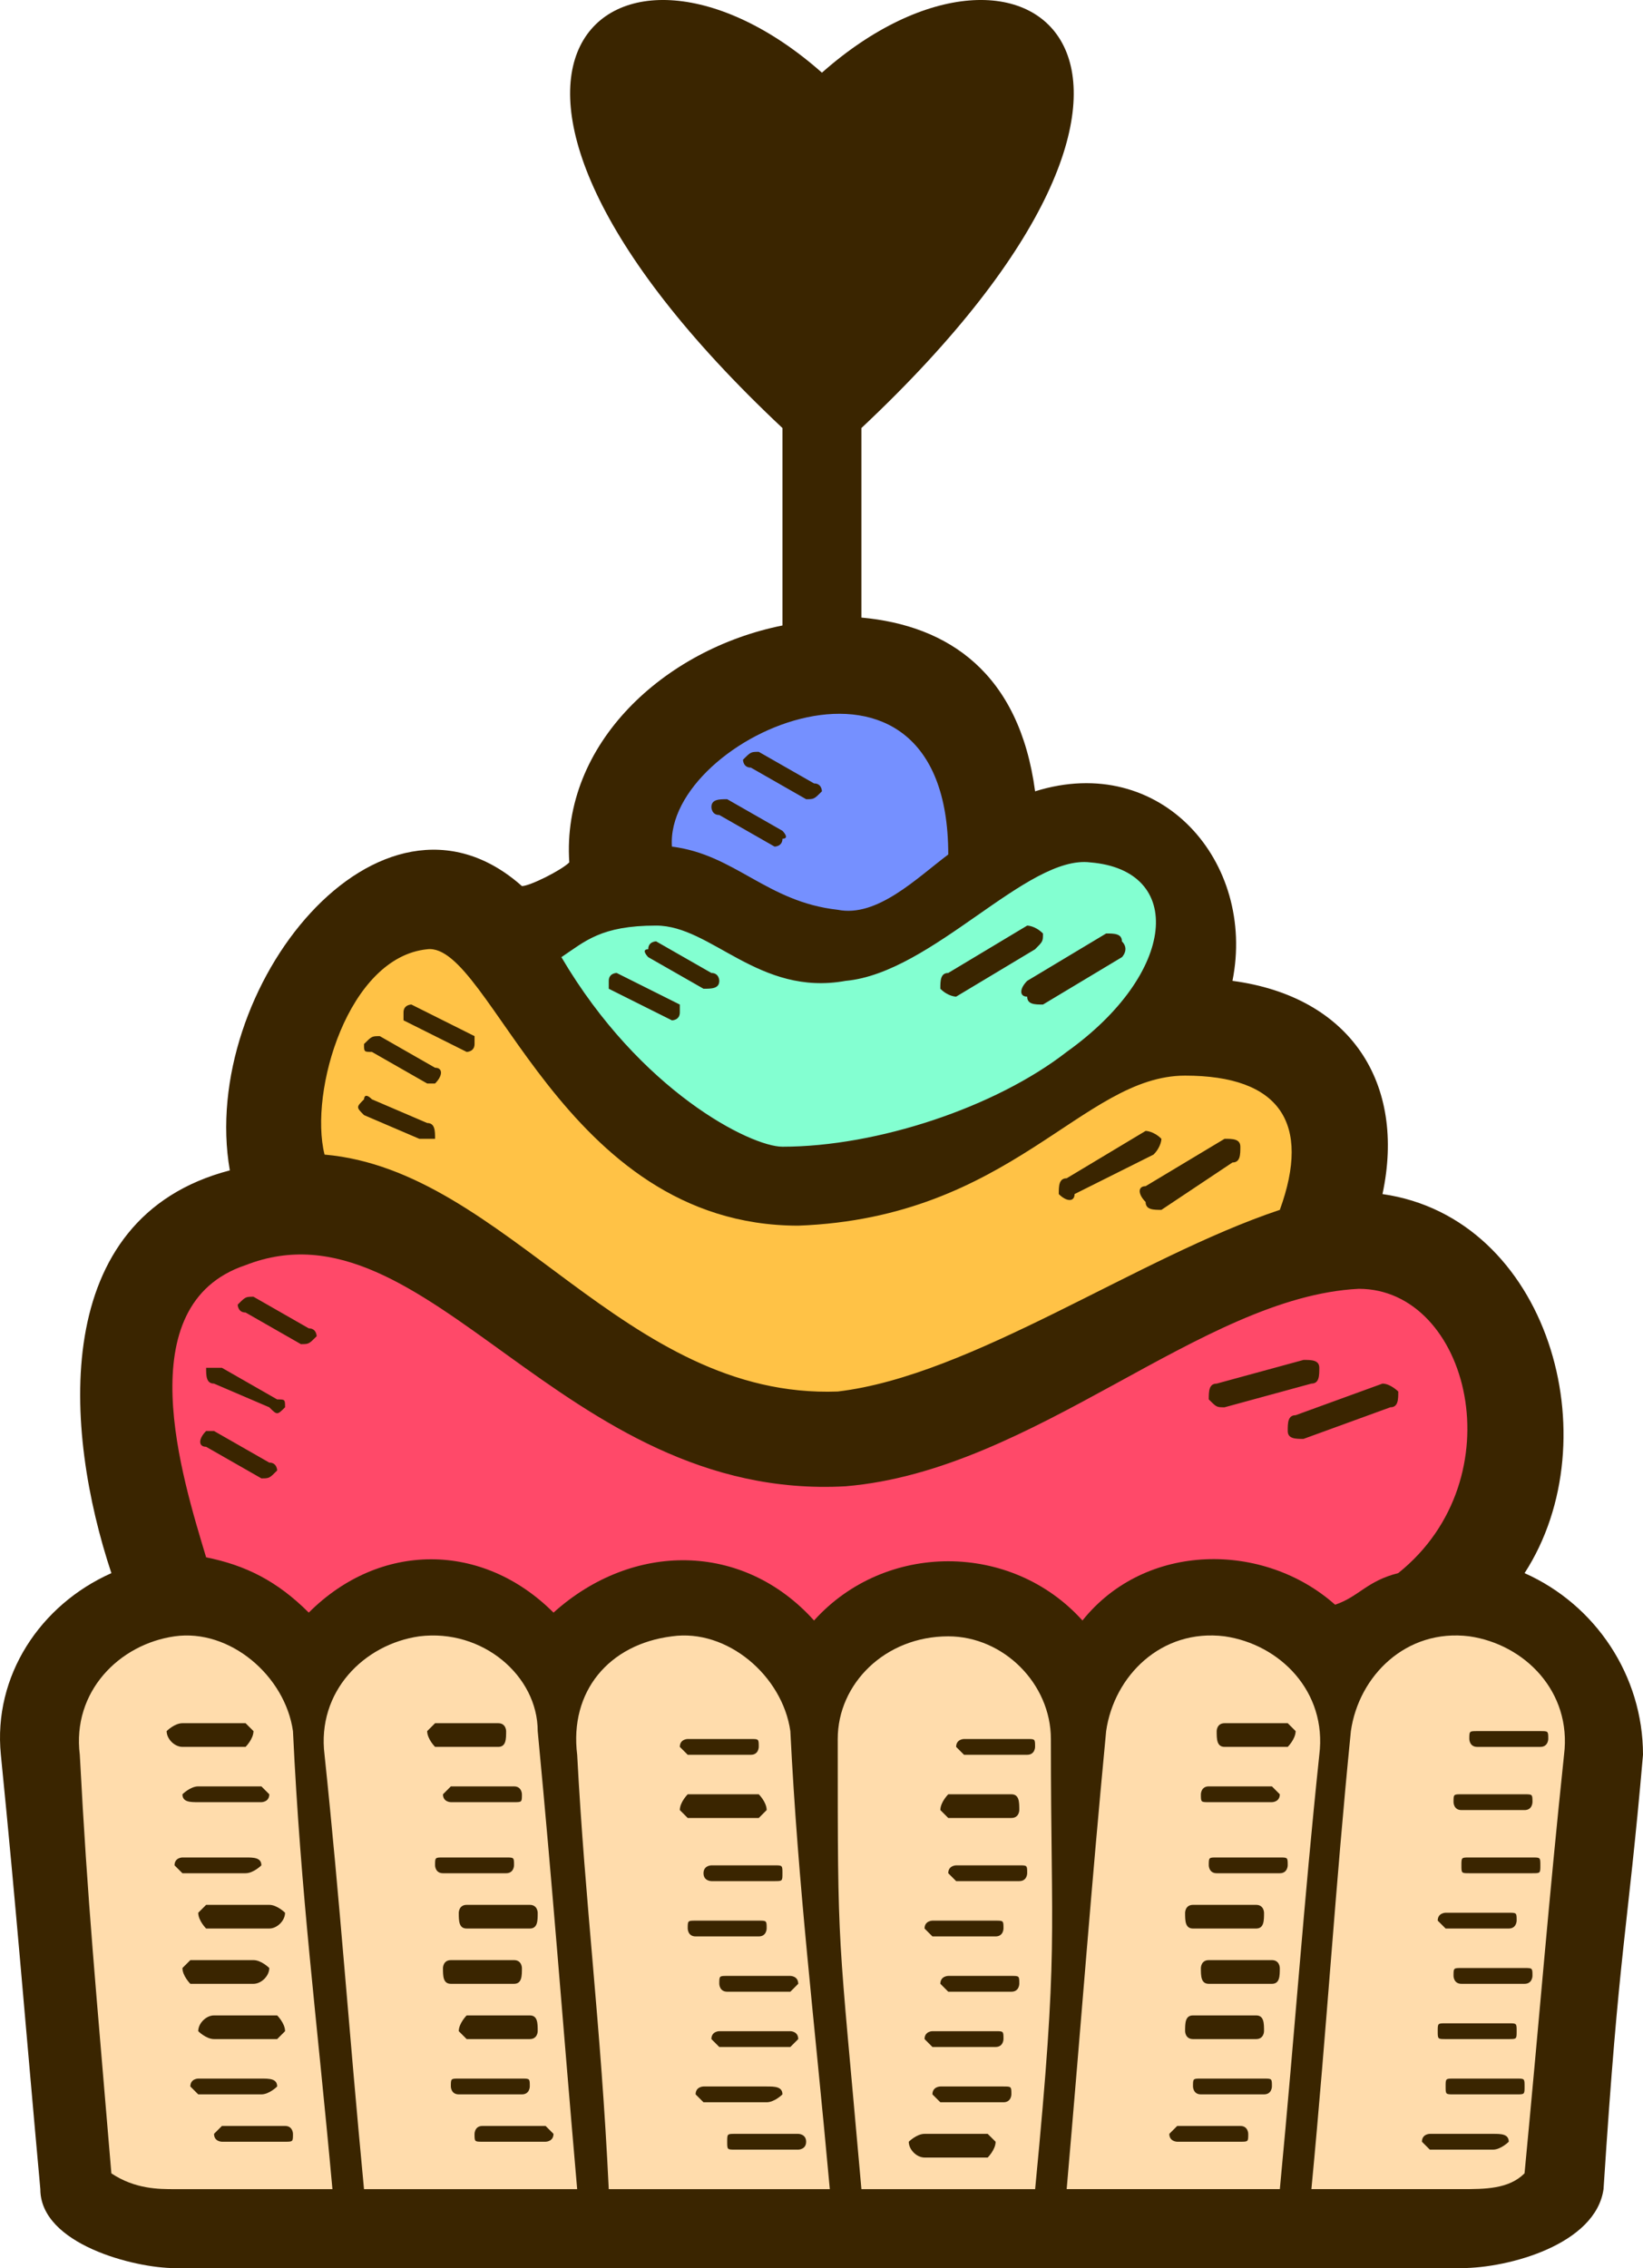 <svg version="1.1" id="图层_1" x="0px" y="0px" width="119.907px" height="165.48px" viewBox="0 0 119.907 165.48" enable-background="new 0 0 119.907 165.48" xml:space="preserve" xmlns="http://www.w3.org/2000/svg" xmlns:xlink="http://www.w3.org/1999/xlink" xmlns:xml="http://www.w3.org/XML/1998/namespace">
  <path fill="#FFDCAC" d="M6.335,162.119l106.164-0.252l5.31-36.652c0,0-2.528-8.595-8.089-8.595c-5.563,0-8.09,5.056-13.902,2.528
	c-5.814-2.528-17.693,1.517-18.199,3.033c-0.507,1.516-6.824-12.894-18.2,0.506c0,0-12.891-14.661-19.463-0.253
	c0,0-11.627-12.893-17.694,0.759c0,0-5.561-11.375-11.627-5.31c-6.066,6.066-6.572,9.353-6.572,9.353L6.335,162.119z" class="color c1"/>
  <path fill="#7590FF" d="M47.537,62.274c0,0-0.253-11.88,11.88-12.892c12.132-1.011,15.673,11.628,13.145,13.65
	s-9.604,5.308-9.604,5.308S50.065,68.847,47.537,62.274z" class="color c2"/>
  <path fill="#83FFD1" d="M38.69,69.604c0,0,5.308-6.571,12.133-4.803c6.825,1.77,4.297,6.572,12.132,3.539
	c7.836-3.032,12.893-11.374,18.959-8.088c6.065,3.286,9.099,12.133,3.285,15.672S64.22,90.08,53.856,85.783
	C43.492,81.486,35.91,72.132,38.69,69.604z" class="color c3"/>
  <path fill="#FFC246" d="M21.754,85.023c0,0-1.264-14.155,6.572-18.705s7.077,7.836,14.408,12.386
	c7.331,4.549,12.64,13.397,33.62,2.022c20.979-11.375,21.23-2.528,20.979,4.803c-0.252,7.33-23.256,15.672-29.574,18.453
	c-6.318,2.778-22.497-1.519-29.574-7.836C31.107,89.826,21.754,85.023,21.754,85.023z" class="color c4"/>
  <path fill="#FF4969" d="M13.16,116.873c0,0-7.015-18.01-1.896-23.697c5.119-5.687,11.186-9.1,28.247,2.654
	c17.063,11.754,20.285,11.564,46.825-0.948c26.541-12.512,28.059,3.792,22.939,14.788c-5.119,10.995-9.1,9.668-9.669,9.668
	c-0.567,0,0.948-2.653-8.53-2.465c-9.479,0.189-11.943,4.74-11.943,4.74s0-3.792-7.204-4.172
	c-7.203-0.379-11.185,4.551-11.185,4.551s-6.826-3.981-9.101-4.74c-2.275-0.758-9.479,3.792-10.047,5.119
	c-0.569,1.327-4.74-5.877-7.394-5.877c-2.654,0-11.944,1.138-12.133,5.119C22.07,121.613,19.227,116.305,13.16,116.873z" class="color c5"/>
  <path fill="#3A2500" d="M69.204,62.344c0-17.861-20.743-8.643-20.166-0.575c4.609,0.575,6.914,4.032,12.099,4.608
	C64.017,66.954,66.898,64.073,69.204,62.344z M57.104,45.635V31.23C28.871,4.726,45.004-7.95,59.985,5.302
	C74.965-7.95,91.098,4.726,62.866,31.23v13.828c6.338,0.575,11.523,4.032,12.676,12.676c9.22-2.88,16.133,5.186,14.404,13.828
	c8.645,1.152,12.678,7.489,10.948,15.557c12.099,1.729,16.709,17.862,10.37,27.656c5.186,2.306,8.643,7.491,8.643,13.253
	c-1.152,13.252-1.728,13.828-2.88,31.689c-0.577,4.032-6.915,5.763-10.372,5.763c-31.113,0-62.227,0-93.917,0
	c-2.881,0-9.795-1.729-9.795-5.763c-1.152-12.676-1.728-20.166-2.88-31.689c-0.577-5.762,2.88-10.947,8.066-13.253
	c-3.457-10.37-4.609-25.928,8.643-29.385C14.467,72.139,27.719,55.43,38.09,64.648c0.576,0,2.881-1.152,3.457-1.729
	C40.971,54.277,48.461,47.363,57.104,45.635z M114.145,128.028c0.576-4.609-2.881-8.066-6.914-8.644
	c-4.607-0.575-8.064,2.882-8.643,6.914c-1.151,11.524-1.729,21.319-2.881,33.419h10.946c1.729,0,3.457,0,4.609-1.151
	C112.417,146.467,112.993,138.977,114.145,128.028z M96.284,128.028c0.576-4.609-2.881-8.066-6.914-8.644
	c-4.608-0.575-8.065,2.882-8.643,6.914c-1.152,12.101-1.729,20.167-2.881,33.419h15.557
	C94.555,147.619,95.131,138.977,96.284,128.028z M76.694,126.876c0-4.033-3.457-7.49-7.49-7.49c-4.609,0-8.066,3.457-8.066,7.49
	c0,16.133,0,13.253,1.729,32.843h12.678C77.27,141.856,76.694,141.856,76.694,126.876z M57.68,126.3
	c-0.576-4.032-4.609-7.489-8.643-6.914c-4.61,0.576-7.491,4.033-6.914,8.644c0.576,10.948,1.728,19.591,2.304,31.689H60.56
	C59.409,147.043,58.256,137.824,57.68,126.3z M39.242,126.3c0-4.032-4.033-7.489-8.643-6.914c-4.033,0.576-7.491,4.033-6.914,8.644
	c1.151,10.948,1.728,19.591,2.88,31.689h15.557C40.971,146.467,40.395,138.399,39.242,126.3z M21.381,126.3
	c-0.576-4.032-4.61-7.489-8.643-6.914c-4.034,0.576-7.491,4.033-6.914,8.644c0.576,10.948,1.152,16.71,2.304,30.538
	c1.729,1.151,3.457,1.151,4.61,1.151h11.523C23.109,147.043,21.957,138.399,21.381,126.3z M40.971,69.834
	c5.762,9.794,13.829,13.829,16.133,13.829c6.913,0,15.559-2.882,20.742-6.915c8.066-5.762,8.643-13.252,1.729-13.828
	c-4.609-0.576-11.523,8.066-17.861,8.643c-6.337,1.152-9.794-4.033-13.827-4.033C43.852,67.53,42.699,68.682,40.971,69.834z
	 M61.711,108.438C40.97,109.59,31.175,87.119,17.923,92.304c-8.643,2.881-4.609,15.557-2.88,21.318
	c2.88,0.576,5.185,1.729,7.491,4.033c5.185-5.187,12.676-5.187,17.861,0c5.762-5.187,13.829-5.187,19.014,0.576
	c5.185-5.763,14.404-5.763,19.589,0c4.609-5.763,13.252-5.763,18.438-1.152c1.729-0.576,2.306-1.729,4.608-2.306
	c8.643-6.914,5.186-20.742-2.881-20.742C87.641,94.609,75.542,107.285,61.711,108.438z M23.686,84.239
	c13.252,1.151,21.894,17.861,37.45,17.285c9.796-1.153,21.896-9.795,32.267-13.253c2.305-6.338,0-9.794-6.914-9.794
	c-7.49,0-12.676,10.371-28.232,10.946c-17.286,0-22.471-20.741-27.081-20.166C25.414,69.834,22.534,79.629,23.686,84.239z
	 M107.807,126.3h4.609c0.576,0,0.576,0,0.576,0.576l0,0c0,0,0,0.576-0.576,0.576h-4.609c-0.576,0-0.576-0.576-0.576-0.576l0,0
	C107.231,126.3,107.231,126.3,107.807,126.3z M106.655,130.91h4.609c0.576,0,0.576,0,0.576,0.575l0,0c0,0,0,0.577-0.576,0.577
	h-4.609c-0.576,0-0.576-0.577-0.576-0.577l0,0C106.079,130.91,106.079,130.91,106.655,130.91z M107.231,135.519h4.609
	c0.576,0,0.576,0,0.576,0.576l0,0c0,0.575,0,0.575-0.576,0.575h-4.609c-0.576,0-0.576,0-0.576-0.575l0,0
	C106.655,135.519,106.655,135.519,107.231,135.519z M105.502,139.552h4.608c0.576,0,0.576,0,0.576,0.576l0,0
	c0,0,0,0.576-0.576,0.576h-4.608l-0.576-0.576l0,0C104.926,139.552,105.502,139.552,105.502,139.552z M106.655,143.585h4.609
	c0.576,0,0.576,0,0.576,0.576l0,0c0,0,0,0.577-0.576,0.577h-4.609c-0.576,0-0.576-0.577-0.576-0.577l0,0
	C106.079,143.585,106.079,143.585,106.655,143.585z M105.502,147.619h4.608c0.576,0,0.576,0,0.576,0.575l0,0
	c0,0.576,0,0.576-0.576,0.576h-4.608c-0.576,0-0.576,0-0.576-0.576l0,0C104.926,147.619,104.926,147.619,105.502,147.619z
	 M106.079,151.652h4.609c0.576,0,0.576,0,0.576,0.576l0,0c0,0.576,0,0.576-0.576,0.576h-4.609c-0.576,0-0.576,0-0.576-0.576l0,0
	C105.502,151.652,105.502,151.652,106.079,151.652z M104.35,155.685h4.609c0.576,0,1.151,0,1.151,0.575l0,0
	c0,0-0.575,0.576-1.151,0.576h-4.609l-0.576-0.576l0,0C103.774,155.685,104.35,155.685,104.35,155.685z M89.37,125.724h4.61
	l0.575,0.575l0,0c0,0.576-0.575,1.152-0.575,1.152h-4.61c-0.576,0-0.576-0.576-0.576-1.152l0,0
	C88.793,126.3,88.793,125.724,89.37,125.724z M88.217,130.333h4.609l0.575,0.577l0,0c0,0.575-0.575,0.575-0.575,0.575h-4.609
	c-0.576,0-0.576,0-0.576-0.575l0,0C87.641,130.91,87.641,130.333,88.217,130.333z M88.793,135.519h4.608
	c0.577,0,0.577,0,0.577,0.576l0,0c0,0,0,0.575-0.577,0.575h-4.608c-0.576,0-0.576-0.575-0.576-0.575l0,0
	C88.217,135.519,88.217,135.519,88.793,135.519z M87.065,138.977h4.609c0.576,0,0.576,0.576,0.576,0.576l0,0
	c0,0.575,0,1.151-0.576,1.151h-4.609c-0.576,0-0.576-0.576-0.576-1.151l0,0C86.489,139.552,86.489,138.977,87.065,138.977z
	 M88.217,143.009h4.609c0.575,0,0.575,0.576,0.575,0.576l0,0c0,0.576,0,1.153-0.575,1.153h-4.609c-0.576,0-0.576-0.577-0.576-1.153
	l0,0C87.641,143.585,87.641,143.009,88.217,143.009z M87.065,147.043h4.609c0.576,0,0.576,0.576,0.576,1.151l0,0
	c0,0,0,0.576-0.576,0.576h-4.609c-0.576,0-0.576-0.576-0.576-0.576l0,0C86.489,147.619,86.489,147.043,87.065,147.043z
	 M87.641,151.652h4.609c0.576,0,0.576,0,0.576,0.576l0,0c0,0,0,0.576-0.576,0.576h-4.609c-0.576,0-0.576-0.576-0.576-0.576l0,0
	C87.065,151.652,87.065,151.652,87.641,151.652z M85.913,155.108h4.609c0.576,0,0.576,0.576,0.576,0.576l0,0
	c0,0.575,0,0.575-0.576,0.575h-4.609c0,0-0.576,0-0.576-0.575l0,0L85.913,155.108z M70.356,126.876h4.609
	c0.576,0,0.576,0,0.576,0.576l0,0c0,0,0,0.576-0.576,0.576h-4.609l-0.576-0.576l0,0C69.78,126.876,70.356,126.876,70.356,126.876z
	 M69.204,130.91h4.609c0.576,0,0.576,0.575,0.576,1.152l0,0c0,0,0,0.576-0.576,0.576h-4.609l-0.576-0.576l0,0
	C68.627,131.485,69.204,130.91,69.204,130.91z M69.78,136.095h4.609c0.576,0,0.576,0,0.576,0.575l0,0c0,0,0,0.576-0.576,0.576H69.78
	l-0.576-0.576l0,0C69.204,136.095,69.78,136.095,69.78,136.095z M68.049,140.129h4.611c0.575,0,0.575,0,0.575,0.576l0,0
	c0,0,0,0.575-0.575,0.575h-4.611l-0.574-0.575l0,0C67.475,140.129,68.049,140.129,68.049,140.129z M69.204,144.161h4.609
	c0.576,0,0.576,0,0.576,0.577l0,0c0,0,0,0.576-0.576,0.576h-4.609l-0.576-0.576l0,0C68.627,144.161,69.204,144.161,69.204,144.161z
	 M68.049,148.194h4.611c0.575,0,0.575,0,0.575,0.576l0,0c0,0,0,0.576-0.575,0.576h-4.611l-0.574-0.576l0,0
	C67.475,148.194,68.049,148.194,68.049,148.194z M68.627,152.229h4.608c0.576,0,0.576,0,0.576,0.576l0,0c0,0,0,0.575-0.576,0.575
	h-4.608l-0.578-0.575l0,0C68.049,152.229,68.627,152.229,68.627,152.229z M67.475,155.685h4.607l0.578,0.575l0,0
	c0,0.576-0.578,1.153-0.578,1.153h-4.607c-0.577,0-1.153-0.577-1.153-1.153l0,0C66.322,156.26,66.898,155.685,67.475,155.685z
	 M50.19,126.876h4.609c0.576,0,0.576,0,0.576,0.576l0,0c0,0,0,0.576-0.576,0.576H50.19l-0.576-0.576l0,0
	C49.614,126.876,50.19,126.876,50.19,126.876z M50.19,130.91h5.186c0,0,0.576,0.575,0.576,1.152l0,0l-0.576,0.576H50.19
	l-0.576-0.576l0,0C49.614,131.485,50.19,130.91,50.19,130.91z M51.918,136.095h4.609c0.576,0,0.576,0,0.576,0.575l0,0
	c0,0.576,0,0.576-0.576,0.576h-4.609c0,0-0.576,0-0.576-0.576l0,0C51.342,136.095,51.918,136.095,51.918,136.095z M50.766,140.129
	h4.609c0.576,0,0.576,0,0.576,0.576l0,0c0,0,0,0.575-0.576,0.575h-4.609c-0.576,0-0.576-0.575-0.576-0.575l0,0
	C50.19,140.129,50.19,140.129,50.766,140.129z M53.071,144.161h4.609c0,0,0.576,0,0.576,0.577l0,0l-0.576,0.576h-4.609
	c-0.577,0-0.577-0.576-0.577-0.576l0,0C52.494,144.161,52.494,144.161,53.071,144.161z M52.494,148.194h5.186
	c0,0,0.576,0,0.576,0.576l0,0l-0.576,0.576h-5.186l-0.576-0.576l0,0C51.918,148.194,52.494,148.194,52.494,148.194z M51.342,152.229
	h4.609c0.576,0,1.152,0,1.152,0.576l0,0c0,0-0.576,0.575-1.152,0.575h-4.609l-0.576-0.575l0,0
	C50.766,152.229,51.342,152.229,51.342,152.229z M53.647,155.685h4.609c0,0,0.576,0,0.576,0.575l0,0
	c0,0.576-0.576,0.576-0.576,0.576h-4.609c-0.576,0-0.576,0-0.576-0.576l0,0C53.071,155.685,53.071,155.685,53.647,155.685z
	 M36.362,125.724h-4.61l-0.576,0.575l0,0c0,0.576,0.576,1.152,0.576,1.152h4.61c0.576,0,0.576-0.576,0.576-1.152l0,0
	C36.938,126.3,36.938,125.724,36.362,125.724z M37.514,130.333h-4.61l-0.576,0.577l0,0c0,0.575,0.576,0.575,0.576,0.575h4.61
	c0.576,0,0.576,0,0.576-0.575l0,0C38.09,130.91,38.09,130.333,37.514,130.333z M36.938,135.519h-4.61c-0.577,0-0.577,0-0.577,0.576
	l0,0c0,0,0,0.575,0.577,0.575h4.61c0.576,0,0.576-0.575,0.576-0.575l0,0C37.514,135.519,37.514,135.519,36.938,135.519z
	 M38.666,138.977h-4.609c-0.576,0-0.576,0.576-0.576,0.576l0,0c0,0.575,0,1.151,0.576,1.151h4.609c0.576,0,0.576-0.576,0.576-1.151
	l0,0C39.242,139.552,39.242,138.977,38.666,138.977z M37.514,143.009h-4.61c-0.576,0-0.576,0.576-0.576,0.576l0,0
	c0,0.576,0,1.153,0.576,1.153h4.61c0.576,0,0.576-0.577,0.576-1.153l0,0C38.09,143.585,38.09,143.009,37.514,143.009z
	 M38.666,147.043h-4.609c0,0-0.576,0.576-0.576,1.151l0,0l0.576,0.576h4.609c0.576,0,0.576-0.576,0.576-0.576l0,0
	C39.242,147.619,39.242,147.043,38.666,147.043z M38.09,151.652h-4.61c-0.577,0-0.577,0-0.577,0.576l0,0c0,0,0,0.576,0.577,0.576
	h4.609c0.576,0,0.576-0.576,0.576-0.576l0,0C38.666,151.652,38.666,151.652,38.09,151.652z M39.818,155.108h-4.609
	c-0.577,0-0.577,0.576-0.577,0.576l0,0c0,0.575,0,0.575,0.577,0.575h4.609c0,0,0.576,0,0.576-0.575l0,0L39.818,155.108z
	 M17.923,125.724h-4.609c-0.576,0-1.152,0.575-1.152,0.575l0,0c0,0.576,0.577,1.152,1.152,1.152h4.609c0,0,0.576-0.576,0.576-1.152
	l0,0L17.923,125.724z M19.076,130.333h-4.609c-0.576,0-1.153,0.577-1.153,0.577l0,0c0,0.575,0.577,0.575,1.153,0.575h4.609
	c0,0,0.577,0,0.577-0.575l0,0L19.076,130.333z M17.923,135.519h-4.609c0,0-0.576,0-0.576,0.576l0,0l0.576,0.575h4.609
	c0.576,0,1.152-0.575,1.152-0.575l0,0C19.076,135.519,18.5,135.519,17.923,135.519z M19.652,138.977h-4.609l-0.576,0.576l0,0
	c0,0.575,0.576,1.151,0.576,1.151h4.609c0.576,0,1.152-0.576,1.152-1.151l0,0C20.805,139.552,20.228,138.977,19.652,138.977z
	 M18.5,143.009h-4.609l-0.577,0.576l0,0c0,0.576,0.577,1.153,0.577,1.153H18.5c0.576,0,1.153-0.577,1.153-1.153l0,0
	C19.652,143.585,19.076,143.009,18.5,143.009z M20.228,147.043h-4.609c-0.576,0-1.152,0.576-1.152,1.151l0,0
	c0,0,0.576,0.576,1.152,0.576h4.609l0.577-0.576l0,0C20.805,147.619,20.228,147.043,20.228,147.043z M19.076,151.652h-4.609
	c0,0-0.576,0-0.576,0.576l0,0l0.576,0.576h4.609c0.577,0,1.152-0.576,1.152-0.576l0,0C20.228,151.652,19.652,151.652,19.076,151.652
	z M20.805,155.108h-4.609l-0.576,0.576l0,0c0,0.575,0.576,0.575,0.576,0.575h4.609c0.576,0,0.576,0,0.576-0.575l0,0
	C21.381,155.685,21.381,155.108,20.805,155.108z M19.652,106.71l-4.033-2.305c-0.576,0-0.576,0-0.576,0l0,0
	c-0.576,0.576-0.576,1.152,0,1.152l4.033,2.304c0.577,0,0.577,0,1.152-0.576l0,0C20.228,107.285,20.228,106.71,19.652,106.71z
	 M20.228,102.101l-4.033-2.307c-0.576,0-0.576,0-1.152,0l0,0c0,0.576,0,1.152,0.576,1.152l4.033,1.729
	c0.576,0.577,0.576,0.577,1.152,0l0,0C20.805,102.101,20.805,102.101,20.228,102.101z M22.534,96.915L18.5,94.609
	c-0.576,0-0.576,0-1.152,0.576l0,0c0,0,0,0.575,0.576,0.575l4.034,2.307c0.577,0,0.577,0,1.152-0.576l0,0
	C23.109,97.491,23.109,96.915,22.534,96.915z M31.176,81.934l-4.033-1.729c-0.576-0.576-0.576,0-0.576,0l0,0
	c-0.577,0.576-0.577,0.576,0,1.152l4.033,1.729c0.576,0,0.576,0,1.152,0l0,0C31.751,82.51,31.751,81.934,31.176,81.934z
	 M31.751,77.901l-4.033-2.305c-0.576,0-0.576,0-1.152,0.575l0,0c0,0.576,0,0.576,0.576,0.576l4.033,2.304c0.576,0,0.576,0,0.576,0
	l0,0C32.328,78.477,32.328,77.901,31.751,77.901z M34.633,75.596l-4.609-2.306c0,0-0.576,0-0.576,0.576l0,0v0.576l4.609,2.305
	c0,0,0.576,0,0.576-0.576l0,0V75.596z M49.614,73.292l-4.609-2.305c0,0-0.577,0-0.577,0.576l0,0v0.576l4.61,2.305
	c0,0,0.576,0,0.576-0.576l0,0V73.292z M51.918,70.987l-4.033-2.305c0,0-0.577,0-0.577,0.575l0,0c-0.576,0,0,0.576,0,0.576
	l4.034,2.305c0.576,0,1.152,0,1.152-0.576l0,0C52.494,71.563,52.494,70.987,51.918,70.987z M57.104,60.615l-4.033-2.305
	c-0.577,0-1.152,0-1.152,0.575l0,0c0,0,0,0.577,0.576,0.577l4.034,2.306c0,0,0.576,0,0.576-0.576l0,0
	C57.68,61.192,57.104,60.615,57.104,60.615z M59.409,57.158l-4.033-2.304c-0.576,0-0.576,0-1.152,0.576l0,0c0,0,0,0.575,0.576,0.575
	l4.033,2.305c0.576,0,0.576,0,1.152-0.576l0,0C59.985,57.734,59.985,57.158,59.409,57.158z M100.894,100.947l-6.339,2.306
	c-0.575,0-0.575,0.576-0.575,1.152l0,0c0,0.576,0.575,0.576,1.151,0.576l6.339-2.307c0.575,0,0.575-0.574,0.575-1.15l0,0
	C102.045,101.524,101.47,100.947,100.894,100.947z M95.131,99.219l-6.338,1.729c-0.576,0-0.576,0.577-0.576,1.153l0,0
	c0.576,0.574,0.576,0.574,1.152,0.574l6.338-1.729c0.576,0,0.576-0.576,0.576-1.152l0,0C96.284,99.219,95.708,99.219,95.131,99.219z
	 M89.37,83.086l-5.762,3.457c-0.576,0-0.576,0.576,0,1.152l0,0c0,0.576,0.576,0.576,1.152,0.576l5.186-3.457
	c0.576,0,0.576-0.575,0.576-1.151l0,0C90.522,83.086,89.946,83.086,89.37,83.086z M83.608,82.51l-5.762,3.457
	c-0.576,0-0.576,0.576-0.576,1.152l0,0c0.576,0.576,1.152,0.576,1.152,0l5.762-2.88c0.576-0.576,0.576-1.153,0.576-1.153l0,0
	C84.184,82.51,83.608,82.51,83.608,82.51z M80.727,68.106l-5.762,3.457c-0.576,0.576-0.576,1.152,0,1.152l0,0
	c0,0.576,0.576,0.576,1.152,0.576l5.762-3.457c0,0,0.576-0.576,0-1.151l0,0C81.879,68.106,81.303,68.106,80.727,68.106z
	 M74.965,67.53l-5.762,3.457c-0.576,0-0.576,0.576-0.576,1.152l0,0c0.576,0.576,1.151,0.576,1.151,0.576l5.763-3.457
	c0.576-0.575,0.576-0.575,0.576-1.151l0,0C75.542,67.53,74.965,67.53,74.965,67.53z" class="color c6"/>
</svg>